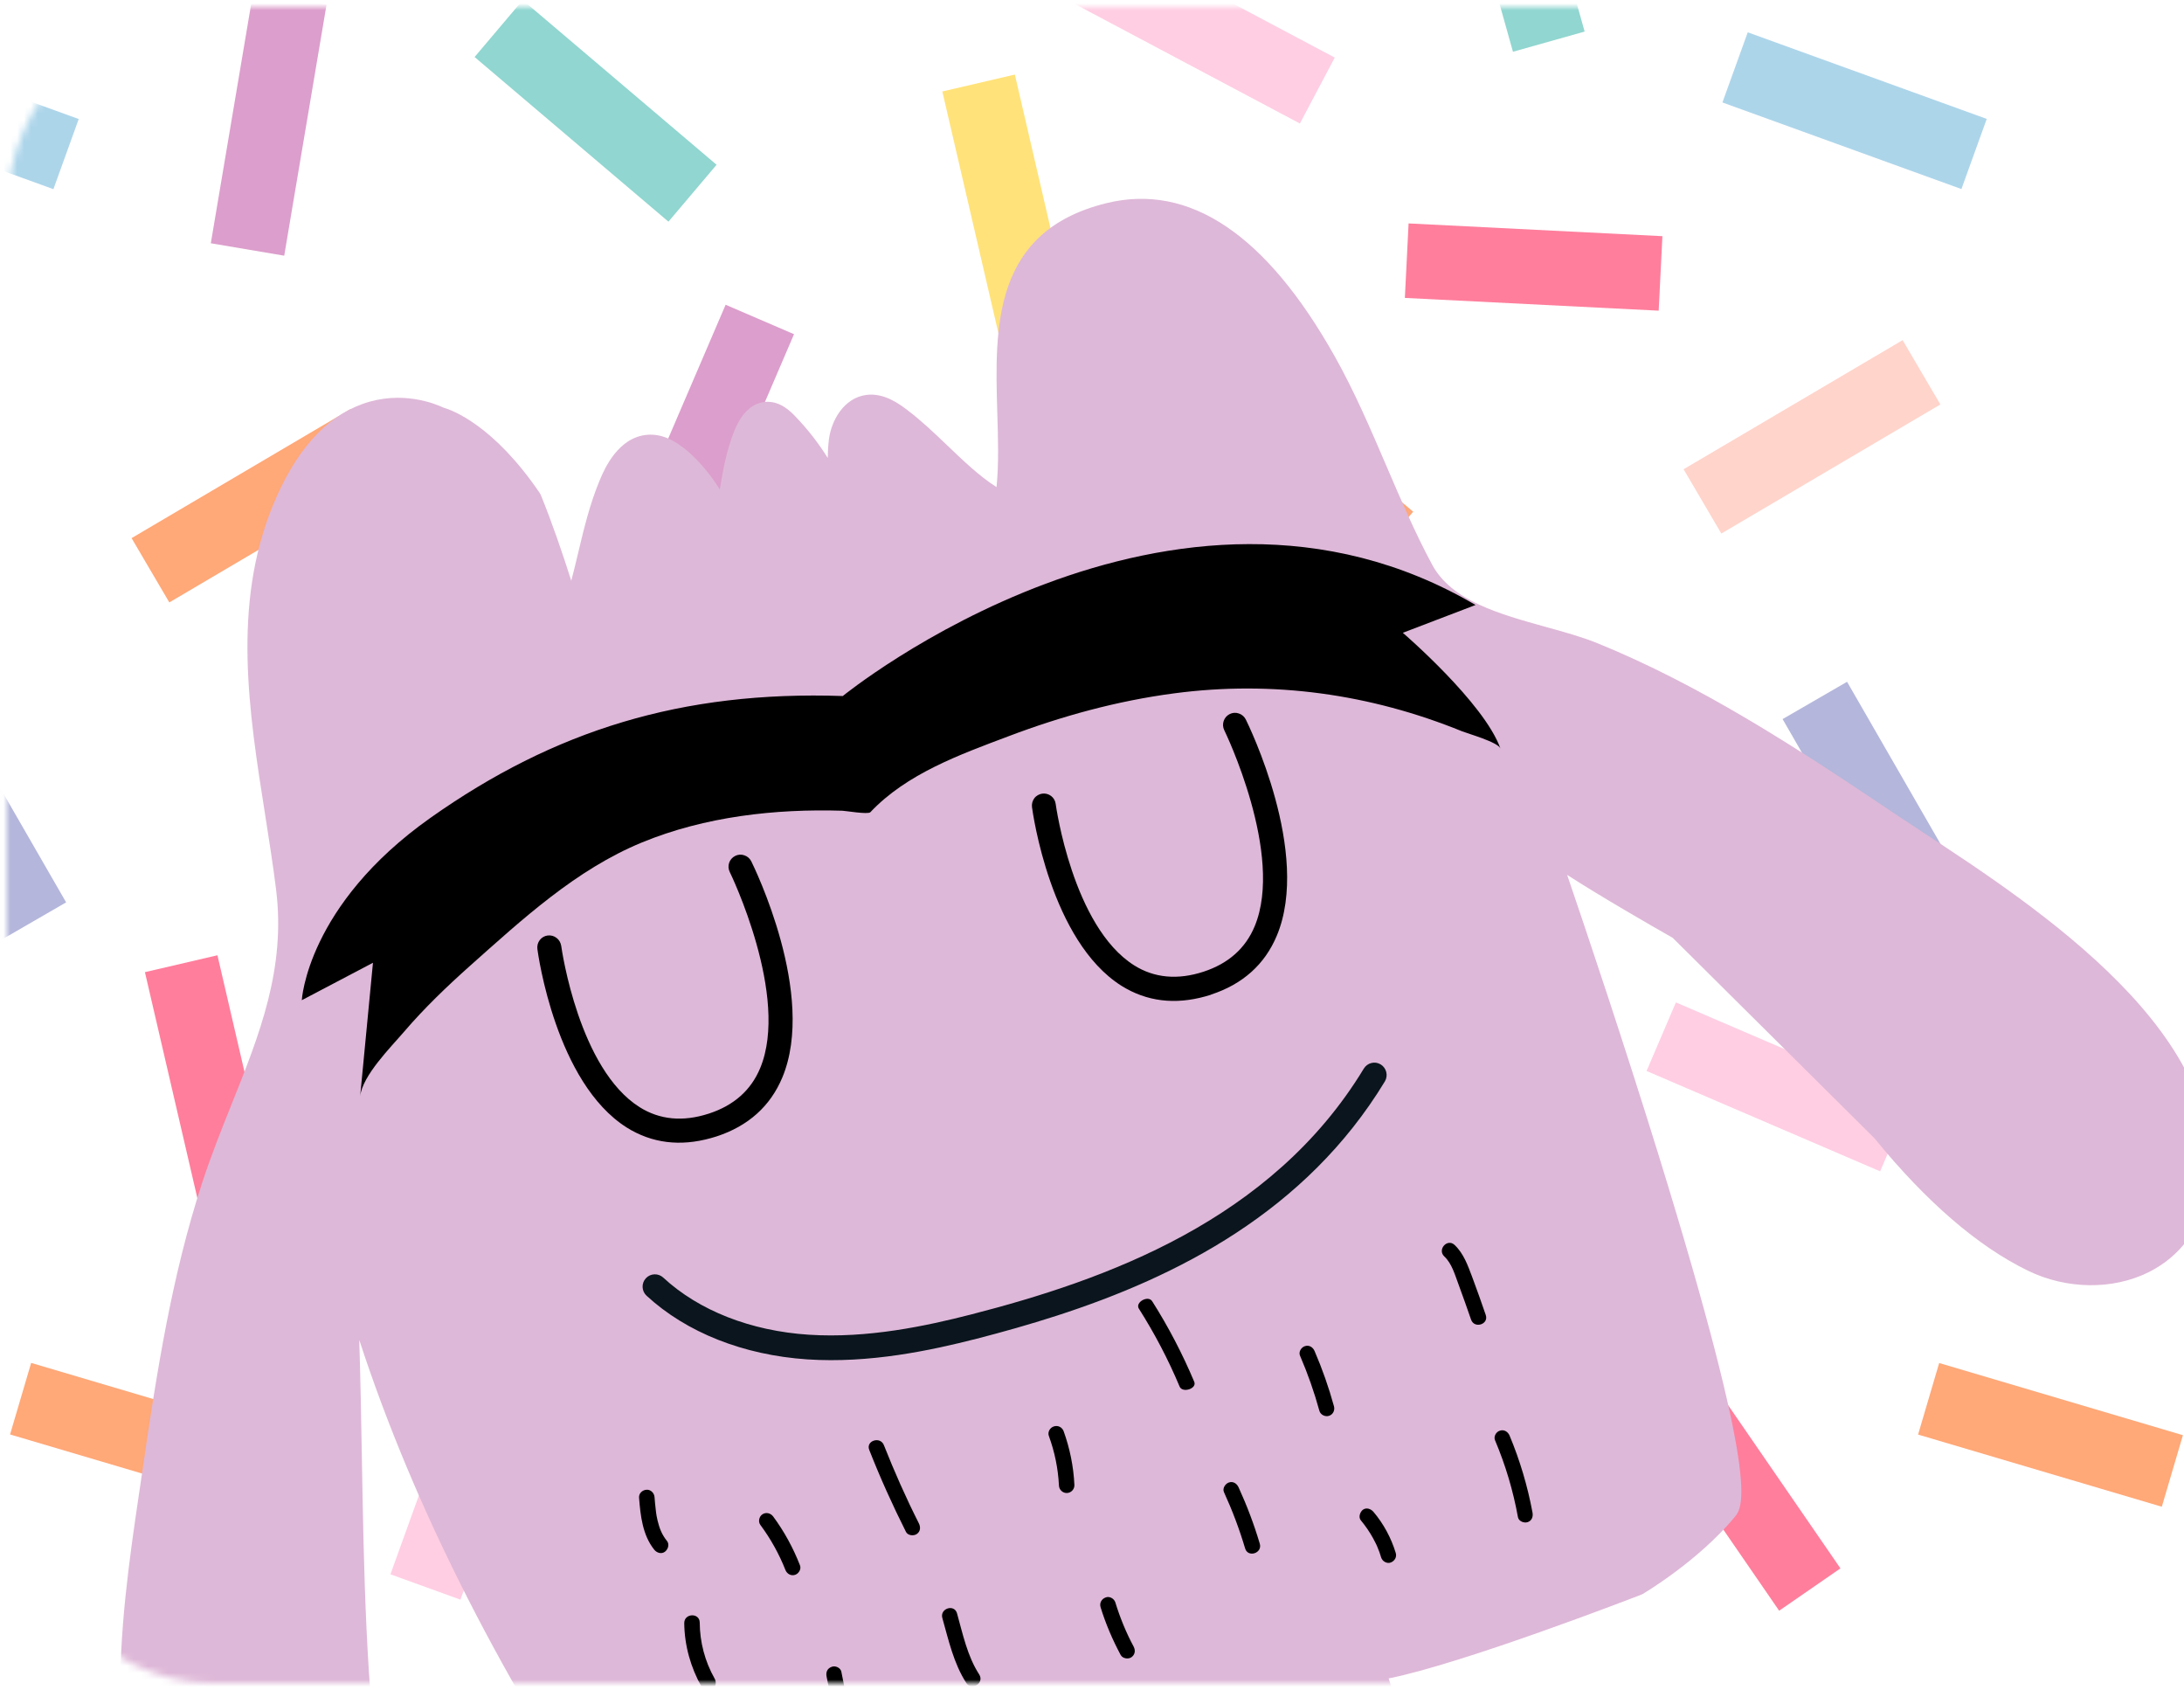 <svg width="318" height="246" viewBox="0 0 318 246" fill="none" xmlns="http://www.w3.org/2000/svg">
<mask id="mask0_39_2747" style="mask-type:alpha" maskUnits="userSpaceOnUse" x="0" y="0" width="702" height="246">
<rect x="0.979" y="0.993" width="700.041" height="244.014" rx="30" fill="#F5F5F5"/>
</mask>
<g mask="url(#mask0_39_2747)">
<path d="M677.069 0.018L670.06 8.3L698.287 32.268L705.296 23.985L677.069 0.018Z" fill="#91D6D0"/>
<path d="M652.01 59.539L620.116 78.332L625.612 87.691L657.506 68.898L652.01 59.539Z" fill="#FFA878"/>
<path d="M637.819 -1.139L631.654 35.41L642.342 37.219L648.507 0.67L637.819 -1.139Z" fill="#DC9ECC"/>
<path d="M706.613 44.359L691.996 78.412L701.955 82.701L716.572 48.648L706.613 44.359Z" fill="#DC9ECC"/>
<path d="M678.438 150.991L670.773 158.669L696.939 184.879L704.604 177.201L678.438 150.991Z" fill="#91D6D0"/>
<path d="M670.392 194.303L657.807 229.162L668.001 232.855L680.586 197.996L670.392 194.303Z" fill="#FFCEE3"/>
<path d="M632.618 139.054L622.06 141.512L630.438 177.616L640.996 175.157L632.618 139.054Z" fill="#FF7E9C"/>
<path d="M703.573 221.305L687.617 254.747L697.397 259.429L713.353 225.987L703.573 221.305Z" fill="#FFAFAF"/>
<path d="M605.495 198.392L602.423 208.806L637.911 219.31L640.983 208.897L605.495 198.392Z" fill="#FFA878"/>
<path d="M687.092 119.628L685.052 130.292L721.394 137.268L723.434 126.604L687.092 119.628Z" fill="#FFA878"/>
<path d="M658.362 90.345L654.373 127.198L665.15 128.368L669.139 91.516L658.362 90.345Z" fill="#FFD4CB"/>
<path d="M577.623 4.719L573.937 14.93L608.736 27.536L612.422 17.325L577.623 4.719Z" fill="#ADD5EA"/>
<path d="M592.083 99.251L582.696 104.681L601.198 136.781L610.586 131.352L592.083 99.251Z" fill="#B4B6DB"/>
<path d="M282.353 198.409L279.281 208.822L314.769 219.327L317.841 208.914L282.353 198.409Z" fill="#FFA878"/>
<path d="M76.111 0.018L69.102 8.3L97.329 32.268L104.338 23.985L76.111 0.018Z" fill="#91D6D0"/>
<path d="M51.052 59.539L19.158 78.332L24.654 87.691L56.548 68.898L51.052 59.539Z" fill="#FFA878"/>
<path d="M137.185 170.468L127.011 174.213L139.774 209.005L149.948 205.26L137.185 170.468Z" fill="#ADD5EA"/>
<path d="M36.861 -1.139L30.696 35.41L41.384 37.219L47.549 0.67L36.861 -1.139Z" fill="#DC9ECC"/>
<path d="M177.538 50.52L170.529 58.803L198.756 82.77L205.765 74.488L177.538 50.52Z" fill="#FFA878"/>
<path d="M219.445 98.715L208.958 134.262L219.353 137.34L229.84 101.792L219.445 98.715Z" fill="#91D6D0"/>
<path d="M277.032 49.514L245.138 68.307L250.634 77.666L282.528 58.873L277.032 49.514Z" fill="#FFD4CB"/>
<path d="M161.974 87.25L127.489 100.694L131.421 110.813L165.906 97.369L161.974 87.25Z" fill="#FFCEE3"/>
<path d="M205.097 32.523L204.554 43.367L241.511 45.224L242.054 34.38L205.097 32.523Z" fill="#FF7E9C"/>
<path d="M147.766 10.855L137.208 13.314L145.586 49.417L156.144 46.959L147.766 10.855Z" fill="#FFE27A"/>
<path d="M161.65 -8.975L156.573 0.62L189.271 17.979L194.347 8.384L161.65 -8.975Z" fill="#FFCEE3"/>
<path d="M105.655 44.359L91.038 78.412L100.997 82.701L115.614 48.648L105.655 44.359Z" fill="#DC9ECC"/>
<path d="M156.126 127.778L150.706 137.181L182.752 155.715L188.172 146.312L156.126 127.778Z" fill="#B4B6DB"/>
<path d="M77.48 150.991L69.815 158.669L95.981 184.879L103.646 177.201L77.48 150.991Z" fill="#91D6D0"/>
<path d="M69.434 194.303L56.849 229.162L67.043 232.855L79.628 197.996L69.434 194.303Z" fill="#FFCEE3"/>
<path d="M254.48 4.703L250.793 14.914L285.593 27.52L289.279 17.309L254.48 4.703Z" fill="#ADD5EA"/>
<path d="M244.019 145.916L239.747 155.896L273.758 170.504L278.03 160.524L244.019 145.916Z" fill="#FFCEE3"/>
<path d="M268.941 99.245L259.554 104.674L278.056 136.774L287.443 131.345L268.941 99.245Z" fill="#B4B6DB"/>
<path d="M31.66 139.054L21.102 141.512L29.48 177.616L40.038 175.157L31.66 139.054Z" fill="#FF7E9C"/>
<path d="M102.615 221.305L86.659 254.747L96.439 259.429L112.395 225.987L102.615 221.305Z" fill="#FFAFAF"/>
<path d="M153.146 232.368L119.479 247.754L123.979 257.633L157.646 242.247L153.146 232.368Z" fill="#DC9ECC"/>
<path d="M4.537 198.392L1.465 208.806L36.953 219.31L40.025 208.897L4.537 198.392Z" fill="#FFA878"/>
<path d="M86.134 119.628L84.094 130.292L120.436 137.268L122.476 126.604L86.134 119.628Z" fill="#FFA878"/>
<path d="M57.404 90.345L53.415 127.198L64.192 128.368L68.181 91.516L57.404 90.345Z" fill="#FFD4CB"/>
<path d="M220.395 217.997L184.353 226.393L186.808 236.969L222.85 228.573L220.395 217.997Z" fill="#FFE27A"/>
<path d="M206.205 158.209L184.194 188.007L192.909 194.466L214.919 164.667L206.205 158.209Z" fill="#FFAFAF"/>
<path d="M246.969 197.786L238.046 203.95L259.053 234.464L267.977 228.3L246.969 197.786Z" fill="#FF7E9C"/>
<path d="M-23.335 4.719L-27.021 14.93L7.778 27.536L11.464 17.325L-23.335 4.719Z" fill="#ADD5EA"/>
<path d="M-8.875 99.251L-18.262 104.681L0.24 136.781L9.628 131.352L-8.875 99.251Z" fill="#B4B6DB"/>
<path d="M220.713 -31.09L210.277 -28.151L220.295 7.534L230.73 4.595L220.713 -31.09Z" fill="#91D6D0"/>
<g clip-path="url(#clip0_39_2747)">
<path d="M41.91 129.211C39.653 111.03 34.154 91.801 41.3 74.303C49.79 53.499 63.844 60.99 63.844 60.99C63.844 60.99 69.882 62.231 77.027 72.729C79.367 78.509 81.234 84.461 83.05 90.429C85.476 84.695 86.235 76.894 88.916 70.549C89.971 68.035 91.651 65.244 94.365 65.066C96.12 64.952 97.722 66.002 99.04 67.163C101.952 69.754 104.089 73.276 105.682 76.804C106.455 72.606 106.787 67.681 108.497 63.407C109.077 61.935 110.09 60.285 111.685 60.261C112.808 60.238 113.737 61.071 114.508 61.88C117.421 64.943 119.899 68.525 121.307 72.415C122.606 69.728 122.037 67.267 122.421 64.196C122.695 61.954 124.066 59.546 126.305 59.238C128.037 58.999 129.651 60.083 131.049 61.142C136.242 65.075 140.657 71.034 146.478 73.705C149.227 58.761 140.333 36.493 161.503 31.294C176.11 27.724 186.484 41.562 192.744 52.705C198.245 62.488 201.671 73.263 206.944 83.044C211.352 91.197 224.083 92.088 231.892 95.25C246.521 101.195 260.42 110.19 273.453 118.955C289.426 129.698 324.283 149.696 319.562 173.588C317.398 184.564 305.171 187.742 296.044 183.306C287.613 179.211 280.086 171.613 274.212 164.407L244.615 135.021C244.615 135.021 226.217 124.589 224.595 122.488C224.595 122.488 256.271 213.485 251.123 219.664C245.975 225.843 238.253 230.417 238.253 230.417C238.253 230.417 208.882 241.799 199.828 242.837C199.828 242.837 208.142 271.942 217.44 270.259C226.737 268.577 245.939 250.696 248.307 250.497C250.674 250.298 264.455 245.277 262.395 267.951C262.395 267.951 251.595 292.051 221.591 301.183C221.591 301.183 202.748 314.339 195.881 304.412C189.015 294.484 175.469 261.327 175.906 260.052C175.906 260.052 173.73 261.606 172.336 260.791C172.336 260.791 181.684 308.434 179.704 311.058C179.704 311.058 184.026 320.523 165.576 326.203C147.126 331.883 101.899 336.207 93.661 308.097C93.661 308.097 91.518 295.811 113.86 295.636C113.86 295.636 143.236 300.252 143.905 297.07C143.905 297.07 146.645 297.733 143.527 286.745C143.527 286.745 137.689 266.058 137.876 264.014C137.876 264.014 100.856 285.444 92.554 270.201C73.953 242.927 57.65 211.795 49.713 179.658C51.584 206.502 49.936 235.351 53.703 261.997C56.555 282.252 42.552 292.767 27.805 276.017C14.751 261.176 19.801 232.473 22.351 214.93C24.407 200.702 26.589 186.396 31.064 172.708C35.957 157.808 43.944 145.479 41.91 129.211Z" fill="#DEB8D8"/>
<path d="M166.857 327.716C166.618 327.793 166.379 327.87 166.14 327.948C151.769 332.366 124.04 335.53 106.524 326.079C99.102 322.074 94.204 316.195 91.988 308.637C91.966 308.569 91.944 308.501 91.944 308.444C91.906 308.267 91.237 304.157 94.442 300.307C97.933 296.118 104.489 293.942 113.892 293.869C113.988 293.875 114.085 293.882 114.181 293.889C125.962 295.748 139.876 297.088 142.449 296.124C142.587 295.909 142.77 295.718 142.992 295.589C143.072 295.544 143.152 295.5 143.232 295.455C143.345 294.757 143.386 292.666 141.849 287.269C140.455 282.317 137.62 272.087 136.553 266.86C129.866 270.438 110.145 280.118 98.444 276.816C95.082 275.863 92.573 273.935 91.031 271.089C73.322 245.115 60.318 219.584 52.311 195.045C52.489 200.787 52.593 206.534 52.692 212.207C52.977 228.72 53.274 245.796 55.544 261.799C57.112 272.891 53.794 282.049 47.117 285.133C40.913 287.988 33.419 285.102 26.529 277.26C13.592 262.551 17.58 235.458 20.23 217.524L20.645 214.726C22.858 199.351 25.07 185.545 29.428 172.198C30.739 168.204 32.247 164.41 33.731 160.719C37.801 150.563 41.639 140.972 40.194 129.444C39.753 125.865 39.155 122.148 38.601 118.568C36.232 103.597 33.794 88.121 39.711 73.646C42.916 65.771 47.316 60.779 52.752 58.814C58.506 56.727 63.459 58.81 64.55 59.326C65.88 59.708 71.865 61.892 78.573 71.738C78.646 71.847 78.702 71.961 78.758 72.075C80.436 76.218 81.875 80.438 83.18 84.531C83.52 83.25 83.843 81.917 84.161 80.568C85.014 76.967 85.909 73.259 87.339 69.868C87.988 68.317 90.003 63.586 94.318 63.287C96.271 63.146 98.222 63.989 100.305 65.828C101.95 67.299 103.45 69.081 104.81 71.249C105.26 68.383 105.812 65.484 106.908 62.749C108.305 59.257 110.304 58.497 111.734 58.488C113.76 58.457 115.244 60.017 115.874 60.683C117.696 62.587 119.257 64.614 120.522 66.661C120.534 65.826 120.576 64.962 120.686 64.02C121.034 61.187 122.871 57.949 126.098 57.491C128.734 57.13 130.978 58.823 132.179 59.738C134.203 61.275 136.111 63.096 137.94 64.847C140.338 67.132 142.612 69.325 145.101 70.901C145.436 67.562 145.331 63.913 145.21 60.098C144.845 47.71 144.454 33.669 161.097 29.573C173.186 26.61 184.357 34.107 194.335 51.851C197.258 57.045 199.606 62.558 201.893 67.883C203.946 72.66 206.06 77.625 208.545 82.224C211.366 87.452 218.346 89.39 225.077 91.257C227.789 92.005 230.336 92.711 232.593 93.626C247.459 99.664 261.442 108.745 274.475 117.51C275.971 118.519 277.646 119.621 279.441 120.798C296.798 132.151 325.853 151.172 321.329 173.98C320.339 178.966 317.343 182.938 312.881 185.174C307.656 187.789 300.898 187.706 295.281 184.969C287.991 181.432 280.46 174.931 272.902 165.661L243.553 136.516C240.458 134.759 233.185 130.573 228.185 127.353C230.97 135.502 236.438 151.775 241.546 168.278C256.378 216.265 253.798 219.366 252.548 220.865C247.268 227.219 239.534 231.816 239.221 232.012C239.141 232.056 239.044 232.107 238.959 232.134C237.837 232.572 212.964 242.18 202.193 244.32C205.655 255.499 212.181 269.447 217.182 268.529C222.74 267.526 232.936 259.64 239.665 254.442C245.503 249.93 246.987 248.864 248.231 248.746C248.412 248.725 248.679 248.676 249.032 248.6C251.249 248.167 256.472 247.178 260.284 250.63C263.702 253.738 265.059 259.628 264.288 268.151C264.275 268.344 264.228 268.548 264.136 268.729C263.685 269.725 252.943 293.014 223.463 302.543C223.139 302.647 222.814 302.752 222.473 302.863C220.664 304.09 209.577 311.262 201.204 309.738C198.36 309.221 196.102 307.778 194.493 305.484C190.031 299.03 177.647 272.146 174.822 262.651C174.754 262.673 174.686 262.695 174.617 262.717C179.901 289.912 182.26 306.075 181.629 310.889C181.977 311.966 182.517 314.569 181.146 317.619C179.146 321.873 174.368 325.288 166.857 327.716ZM95.451 307.745C97.398 314.294 101.707 319.399 108.214 322.907C124.651 331.762 151.812 328.593 165.085 324.51C173.654 321.854 176.678 318.553 177.77 316.216C178.903 313.772 178.119 311.872 178.097 311.804C177.875 311.29 177.908 310.694 178.168 310.213C178.934 306.867 174.23 279.598 170.608 261.16C170.477 260.466 170.756 259.752 171.327 259.36C171.909 258.945 172.675 258.924 173.279 259.277C173.523 259.33 174.343 259.009 174.896 258.622C175.524 258.173 176.398 258.193 177.001 258.659C177.475 259.016 177.731 259.576 177.715 260.167C178.323 263.389 190.762 293.882 197.371 303.42C198.43 304.948 199.852 305.848 201.756 306.196C209.246 307.554 220.473 299.825 220.576 299.735C220.73 299.629 220.89 299.54 221.083 299.496C248.249 291.206 259.403 270.07 260.662 267.491C261.267 260.438 260.282 255.524 257.804 253.283C255.321 251.025 251.627 251.728 249.643 252.124C249.234 252.2 248.899 252.27 248.626 252.302C247.732 252.685 244.596 255.116 241.803 257.265C234.383 263.007 224.221 270.882 217.776 272.059C207.41 273.936 199.581 248.489 198.11 243.354C197.967 242.853 198.051 242.297 198.344 241.862C198.637 241.427 199.11 241.142 199.633 241.067C208.028 240.092 235.24 229.671 237.472 228.818C238.447 228.219 245.224 223.988 249.759 218.536C252.141 214.007 237.992 166.442 222.91 123.108C222.622 122.275 222.982 121.347 223.752 120.928C224.521 120.509 225.49 120.706 226.023 121.422C227.062 122.654 236.749 128.533 245.497 133.489C245.638 133.576 245.762 133.668 245.874 133.783L275.471 163.169C275.521 163.209 275.555 163.255 275.594 163.318C282.844 172.214 289.998 178.422 296.824 181.75C301.474 184.006 307.006 184.088 311.263 181.976C313.696 180.755 316.816 178.273 317.794 173.31C321.838 152.866 294.059 134.699 277.463 123.836C275.646 122.648 273.97 121.546 272.452 120.526C259.566 111.864 245.769 102.892 231.208 96.982C229.149 96.155 226.698 95.455 224.094 94.748C216.973 92.781 208.912 90.531 205.359 83.972C202.806 79.225 200.636 74.202 198.56 69.357C196.318 64.112 193.981 58.69 191.17 53.667C181.965 37.204 172.404 30.49 161.924 33.065C148.05 36.454 148.407 47.881 148.757 59.99C148.904 64.76 149.049 69.7 148.246 74.04C148.139 74.585 147.8 75.053 147.316 75.304C146.831 75.555 146.253 75.572 145.744 75.34C141.81 73.552 138.562 70.445 135.421 67.437C133.57 65.674 131.819 63.992 129.97 62.587C128.871 61.752 127.607 60.876 126.545 61.031C125.283 61.212 124.384 62.919 124.212 64.429C124.096 65.355 124.071 66.269 124.053 67.144C124.014 69.065 123.962 71.065 122.94 73.209C122.622 73.86 121.961 74.262 121.229 74.216C120.503 74.186 119.877 73.708 119.639 73.029C118.425 69.681 116.224 66.256 113.232 63.123C112.979 62.865 112.203 62.039 111.737 62.058C111.363 62.065 110.75 62.679 110.199 64.066C109.022 67.016 108.534 70.347 108.053 73.582C107.878 74.791 107.698 75.982 107.495 77.106C107.347 77.871 106.729 78.468 105.951 78.568C105.172 78.669 104.433 78.247 104.104 77.522C102.288 73.537 100.259 70.585 97.905 68.493C96.582 67.315 95.485 66.782 94.543 66.841C93.124 66.941 91.811 68.423 90.624 71.225C89.31 74.332 88.451 77.915 87.621 81.357C86.791 84.856 85.992 88.156 84.758 91.105C84.457 91.806 83.766 92.237 83.018 92.196C82.269 92.155 81.615 91.648 81.4 90.924C79.7 85.315 77.833 79.364 75.505 73.561C69.015 64.098 63.579 62.738 63.522 62.737C63.381 62.708 63.205 62.632 63.07 62.563C63.025 62.539 58.748 60.389 53.915 62.178C49.481 63.8 45.818 68.101 43.024 74.974C37.49 88.532 39.859 103.502 42.141 117.971C42.706 121.585 43.293 125.325 43.756 128.973C45.312 141.429 41.306 151.432 37.062 162.042C35.612 165.665 34.111 169.418 32.84 173.305C28.564 186.381 26.394 200.022 24.204 215.238L23.794 218.053C21.252 235.329 17.398 261.435 29.228 274.877C35.011 281.452 41.015 283.988 45.624 281.856C50.825 279.457 53.342 271.786 51.987 262.288C49.703 246.062 49.39 228.878 49.106 212.252C48.914 201.508 48.73 190.384 47.987 179.8C47.915 178.879 48.569 178.044 49.501 177.894C50.416 177.749 51.302 178.332 51.521 179.244C58.58 207.848 72.905 238.109 94.094 269.193C95.279 271.341 96.982 272.642 99.427 273.325C111.954 276.851 136.799 262.605 137.05 262.449C137.637 262.108 138.341 262.126 138.911 262.489C139.481 262.853 139.787 263.51 139.736 264.168C139.741 265.584 142.576 276.512 145.325 286.24C147.738 294.697 146.878 296.997 145.865 298.061C145.642 298.303 145.396 298.477 145.151 298.594C143.641 300.046 137.917 301.178 113.811 297.409C105.747 297.484 100.04 299.253 97.295 302.483C95.254 304.861 95.387 307.255 95.451 307.745ZM177.608 260.654C177.614 260.671 177.614 260.671 177.608 260.654C177.614 260.671 177.614 260.671 177.608 260.654Z" fill="#DEB8D8"/>
<path d="M54.305 140.146L43.943 145.593C43.943 145.593 44.691 131.75 62.696 119.035C80.701 106.319 99.283 100.521 122.711 101.317C122.711 101.317 170.778 62.148 214.845 88.066L204.256 92.112C204.256 92.112 216.108 102.297 218.469 108.959C218.131 108.029 213.692 106.781 212.889 106.455C199.516 101.011 185.319 99.026 170.964 100.927C162.681 102.017 154.593 104.235 146.8 107.189C139.741 109.848 132.006 112.632 126.726 118.23C126.389 118.584 123.136 118.03 122.66 118.014C112.891 117.715 102.662 118.849 93.46 122.635C83.859 126.589 76.052 133.816 68.379 140.641C65.028 143.632 61.762 146.766 58.833 150.187C56.959 152.38 52.735 156.579 52.437 159.622C52.437 159.565 54.305 140.146 54.305 140.146Z" fill="black"/>
<path d="M103.298 164.793C99.049 165.997 95.16 165.516 91.751 163.368C81.784 157.088 79.245 138.791 79.149 138.029C79.091 137.557 79.406 137.133 79.878 137.075C80.349 137.018 80.772 137.334 80.831 137.806C80.852 137.989 83.359 156.069 92.666 161.939C95.838 163.937 99.495 164.285 103.552 162.954C107.404 161.69 110.086 159.312 111.534 155.859C116.092 144.94 107.191 126.736 107.096 126.558C106.884 126.136 107.059 125.626 107.481 125.414C107.902 125.202 108.412 125.378 108.624 125.8C109.009 126.583 117.977 144.879 113.105 156.523C111.472 160.451 108.43 163.172 104.077 164.579C103.815 164.645 103.559 164.728 103.298 164.793Z" fill="black"/>
<path d="M104.279 165.439C104.04 165.517 103.784 165.599 103.54 165.659C99.029 166.929 94.903 166.411 91.262 164.131C80.939 157.625 78.347 138.93 78.246 138.151C78.187 137.679 78.305 137.225 78.58 136.853C78.856 136.48 79.283 136.229 79.738 136.176C80.209 136.118 80.662 136.236 81.04 136.53C81.412 136.806 81.641 137.223 81.717 137.69C81.818 138.413 84.327 155.624 93.132 161.165C96.044 163.001 99.429 163.324 103.167 162.115C103.201 162.104 103.218 162.099 103.253 162.088C106.849 160.906 109.342 158.703 110.68 155.493C115.036 145.055 106.354 127.12 106.259 126.942C105.824 126.063 106.185 125.021 107.045 124.591C107.45 124.385 107.927 124.344 108.374 124.502C108.815 124.643 109.181 124.959 109.393 125.382C109.778 126.164 118.936 144.815 113.908 156.849C112.165 161.02 108.951 163.91 104.348 165.417C104.331 165.423 104.297 165.434 104.279 165.439Z" fill="black"/>
<path d="M175.322 144.157C171.073 145.361 167.184 144.88 163.775 142.732C153.808 136.452 151.269 118.155 151.173 117.393C151.115 116.921 151.43 116.497 151.902 116.439C152.373 116.382 152.796 116.698 152.854 117.171C152.876 117.353 155.383 135.433 164.69 141.303C167.862 143.301 171.519 143.649 175.576 142.318C179.428 141.054 182.11 138.676 183.558 135.223C188.116 124.305 179.215 106.1 179.12 105.922C178.908 105.5 179.083 104.99 179.505 104.778C179.926 104.566 180.436 104.742 180.648 105.164C181.032 105.947 190.001 124.243 185.129 135.887C183.496 139.815 180.454 142.536 176.101 143.943C175.822 144.014 175.566 144.097 175.322 144.157Z" fill="black"/>
<path d="M176.304 144.803C176.065 144.881 175.809 144.963 175.564 145.024C171.053 146.293 166.927 145.775 163.286 143.495C152.964 136.989 150.371 118.294 150.264 117.498C150.206 117.025 150.323 116.572 150.599 116.2C150.874 115.827 151.307 115.593 151.756 115.523C152.716 115.402 153.59 116.064 153.713 117.025C153.734 117.207 156.182 134.872 165.133 140.518C168.068 142.365 171.487 142.677 175.254 141.44C178.85 140.259 181.343 138.055 182.681 134.846C187.037 124.408 178.355 106.472 178.26 106.295C177.831 105.433 178.186 104.373 179.046 103.944C179.451 103.738 179.928 103.697 180.375 103.855C180.816 103.995 181.183 104.311 181.395 104.734C181.779 105.516 190.938 124.167 185.91 136.201C184.166 140.373 180.953 143.263 176.349 144.77C176.338 144.792 176.321 144.798 176.304 144.803Z" fill="black"/>
<path d="M93.05 218.015C93.254 220.631 93.559 223.442 95.244 225.561C95.603 226.031 96.282 226.265 96.801 225.889C97.258 225.552 97.514 224.827 97.127 224.329C96.369 223.384 96.025 222.494 95.74 221.321C95.674 221.058 95.63 220.808 95.603 220.666C95.56 220.358 95.501 220.056 95.48 219.761C95.4 219.163 95.355 218.555 95.303 217.929C95.263 217.338 94.751 216.804 94.126 216.855C93.519 216.9 92.998 217.389 93.05 218.015Z" fill="black"/>
<path d="M99.63 236.271C99.664 239.528 100.562 242.714 102.161 245.56C102.463 246.086 103.233 246.196 103.718 245.888C104.249 245.546 104.346 244.854 104.044 244.328C102.635 241.836 101.899 239.033 101.883 236.185C101.862 234.719 99.614 234.822 99.63 236.271Z" fill="black"/>
<path d="M110.714 221.977C112.218 224.004 113.436 226.198 114.358 228.526C114.58 229.096 115.162 229.437 115.759 229.244C116.306 229.068 116.709 228.39 116.475 227.842C115.492 225.326 114.19 222.932 112.58 220.751C112.216 220.264 111.553 220.082 111.023 220.423C110.538 220.731 110.35 221.491 110.714 221.977Z" fill="black"/>
<path d="M126.565 211.054C128.159 215.111 129.952 219.084 131.911 222.985C132.179 223.521 133.001 223.615 133.468 223.312C134.028 222.943 134.067 222.306 133.794 221.753C131.913 218.034 130.232 214.233 128.699 210.365C128.171 209.024 126.038 209.714 126.565 211.054Z" fill="black"/>
<path d="M120.354 244.043C120.649 245.478 120.931 246.936 121.225 248.371C121.487 249.646 121.708 251.03 122.979 251.695C123.521 251.974 124.221 251.747 124.481 251.21C124.758 250.667 124.537 249.983 123.994 249.705C123.881 249.647 123.881 249.647 123.977 249.71C123.927 249.67 123.876 249.63 123.842 249.584C124.011 249.756 123.82 249.516 123.792 249.487C123.736 249.373 123.736 249.373 123.792 249.487C123.775 249.436 123.759 249.384 123.742 249.333C123.703 249.213 123.665 249.093 123.626 248.974C123.483 248.415 123.386 247.823 123.278 247.254C123.028 245.956 122.755 244.646 122.505 243.348C122.391 242.761 121.622 242.424 121.104 242.629C120.444 242.862 120.229 243.422 120.354 244.043Z" fill="black"/>
<path d="M137.211 235.534C138.12 238.754 138.857 242.142 140.7 244.985C141.49 246.203 143.356 244.977 142.583 243.753C140.858 241.099 140.193 237.876 139.345 234.844C138.949 233.442 136.815 234.132 137.211 235.534Z" fill="black"/>
<path d="M152.724 209.041C153.578 211.391 154.063 213.765 154.189 216.256C154.218 216.87 154.753 217.358 155.366 217.33C155.979 217.302 156.466 216.767 156.437 216.153C156.312 213.492 155.778 210.849 154.875 208.346C154.67 207.77 154.054 207.44 153.474 207.627C152.871 207.803 152.502 208.47 152.724 209.041Z" fill="black"/>
<path d="M160.246 233.944C160.991 236.367 161.987 238.69 163.177 240.912C163.456 241.426 164.272 241.559 164.734 241.24C165.271 240.859 165.356 240.246 165.06 239.68C163.97 237.652 163.087 235.501 162.396 233.249C162.214 232.685 161.548 232.315 160.995 232.531C160.386 232.747 160.069 233.34 160.246 233.944Z" fill="black"/>
<path d="M165.831 190.504C168.137 194.141 170.108 197.905 171.755 201.831C172.172 202.83 174.305 202.14 173.888 201.142C172.181 197.084 170.143 193.171 167.758 189.409C167.159 188.488 165.231 189.583 165.831 190.504Z" fill="black"/>
<path d="M178.212 217.199C179.432 219.865 180.464 222.592 181.297 225.402C181.705 226.781 183.839 226.092 183.431 224.712C182.598 221.902 181.565 219.176 180.346 216.51C180.089 215.95 179.559 215.593 178.944 215.791C178.415 215.962 177.961 216.657 178.212 217.199Z" fill="black"/>
<path d="M198.15 221.315C198.83 222.134 199.435 223.015 199.944 223.946C200.072 224.169 200.184 224.398 200.295 224.626C200.334 224.689 200.334 224.689 200.295 224.626C200.334 224.689 200.362 224.774 200.401 224.837C200.457 224.952 200.49 225.054 200.546 225.168C200.769 225.682 200.951 226.19 201.106 226.725C201.288 227.29 201.955 227.66 202.507 227.444C203.076 227.222 203.416 226.64 203.222 226.041C202.56 223.875 201.465 221.83 199.999 220.094C199.628 219.647 198.978 219.385 198.441 219.766C198.036 220.086 197.751 220.839 198.15 221.315Z" fill="black"/>
<path d="M189.293 197.353C190.417 199.955 191.358 202.636 192.112 205.377C192.283 205.964 192.967 206.272 193.514 206.095C194.111 205.902 194.394 205.262 194.229 204.693C193.475 201.951 192.533 199.271 191.409 196.669C191.17 196.104 190.623 195.752 190.008 195.95C189.473 196.104 189.036 196.793 189.293 197.353Z" fill="black"/>
<path d="M210.297 182.894C211.406 183.933 211.841 185.568 212.362 186.949C212.989 188.654 213.604 190.382 214.197 192.099C214.673 193.456 216.812 192.783 216.33 191.409C215.694 189.556 215.04 187.708 214.352 185.871C213.719 184.206 213.121 182.472 211.793 181.22C210.734 180.221 209.239 181.895 210.297 182.894Z" fill="black"/>
<path d="M217.684 209.655C219.208 213.261 220.323 217 221.022 220.855C221.141 221.458 221.911 221.739 222.423 221.573C223.054 221.369 223.253 220.757 223.138 220.171C222.428 216.339 221.308 212.583 219.801 208.97C219.562 208.405 218.997 208.059 218.4 208.252C217.848 208.411 217.445 209.09 217.684 209.655Z" fill="black"/>
<path d="M153.849 191.524C149.872 192.81 145.964 193.903 142.223 194.867C135.501 196.586 126.593 198.483 117.536 197.878C108.247 197.254 99.945 193.968 94.14 188.609C93.414 187.937 93.367 186.8 94.037 186.073C94.707 185.346 95.843 185.3 96.569 185.972C101.76 190.774 109.298 193.74 117.771 194.288C126.323 194.849 134.873 193.011 141.35 191.352C160.936 186.325 185.148 177.705 198.575 155.551C199.093 154.703 200.19 154.424 201.037 154.944C201.884 155.464 202.147 156.569 201.646 157.411C190.135 176.395 171.363 185.863 153.849 191.524Z" fill="#0A151D"/>
</g>
</g>
<defs>
<clipPath id="clip0_39_2747">
<rect width="317.962" height="291.016" fill="white" transform="translate(-37.36 87.884) rotate(-17.913)"/>
</clipPath>
</defs>
</svg>
